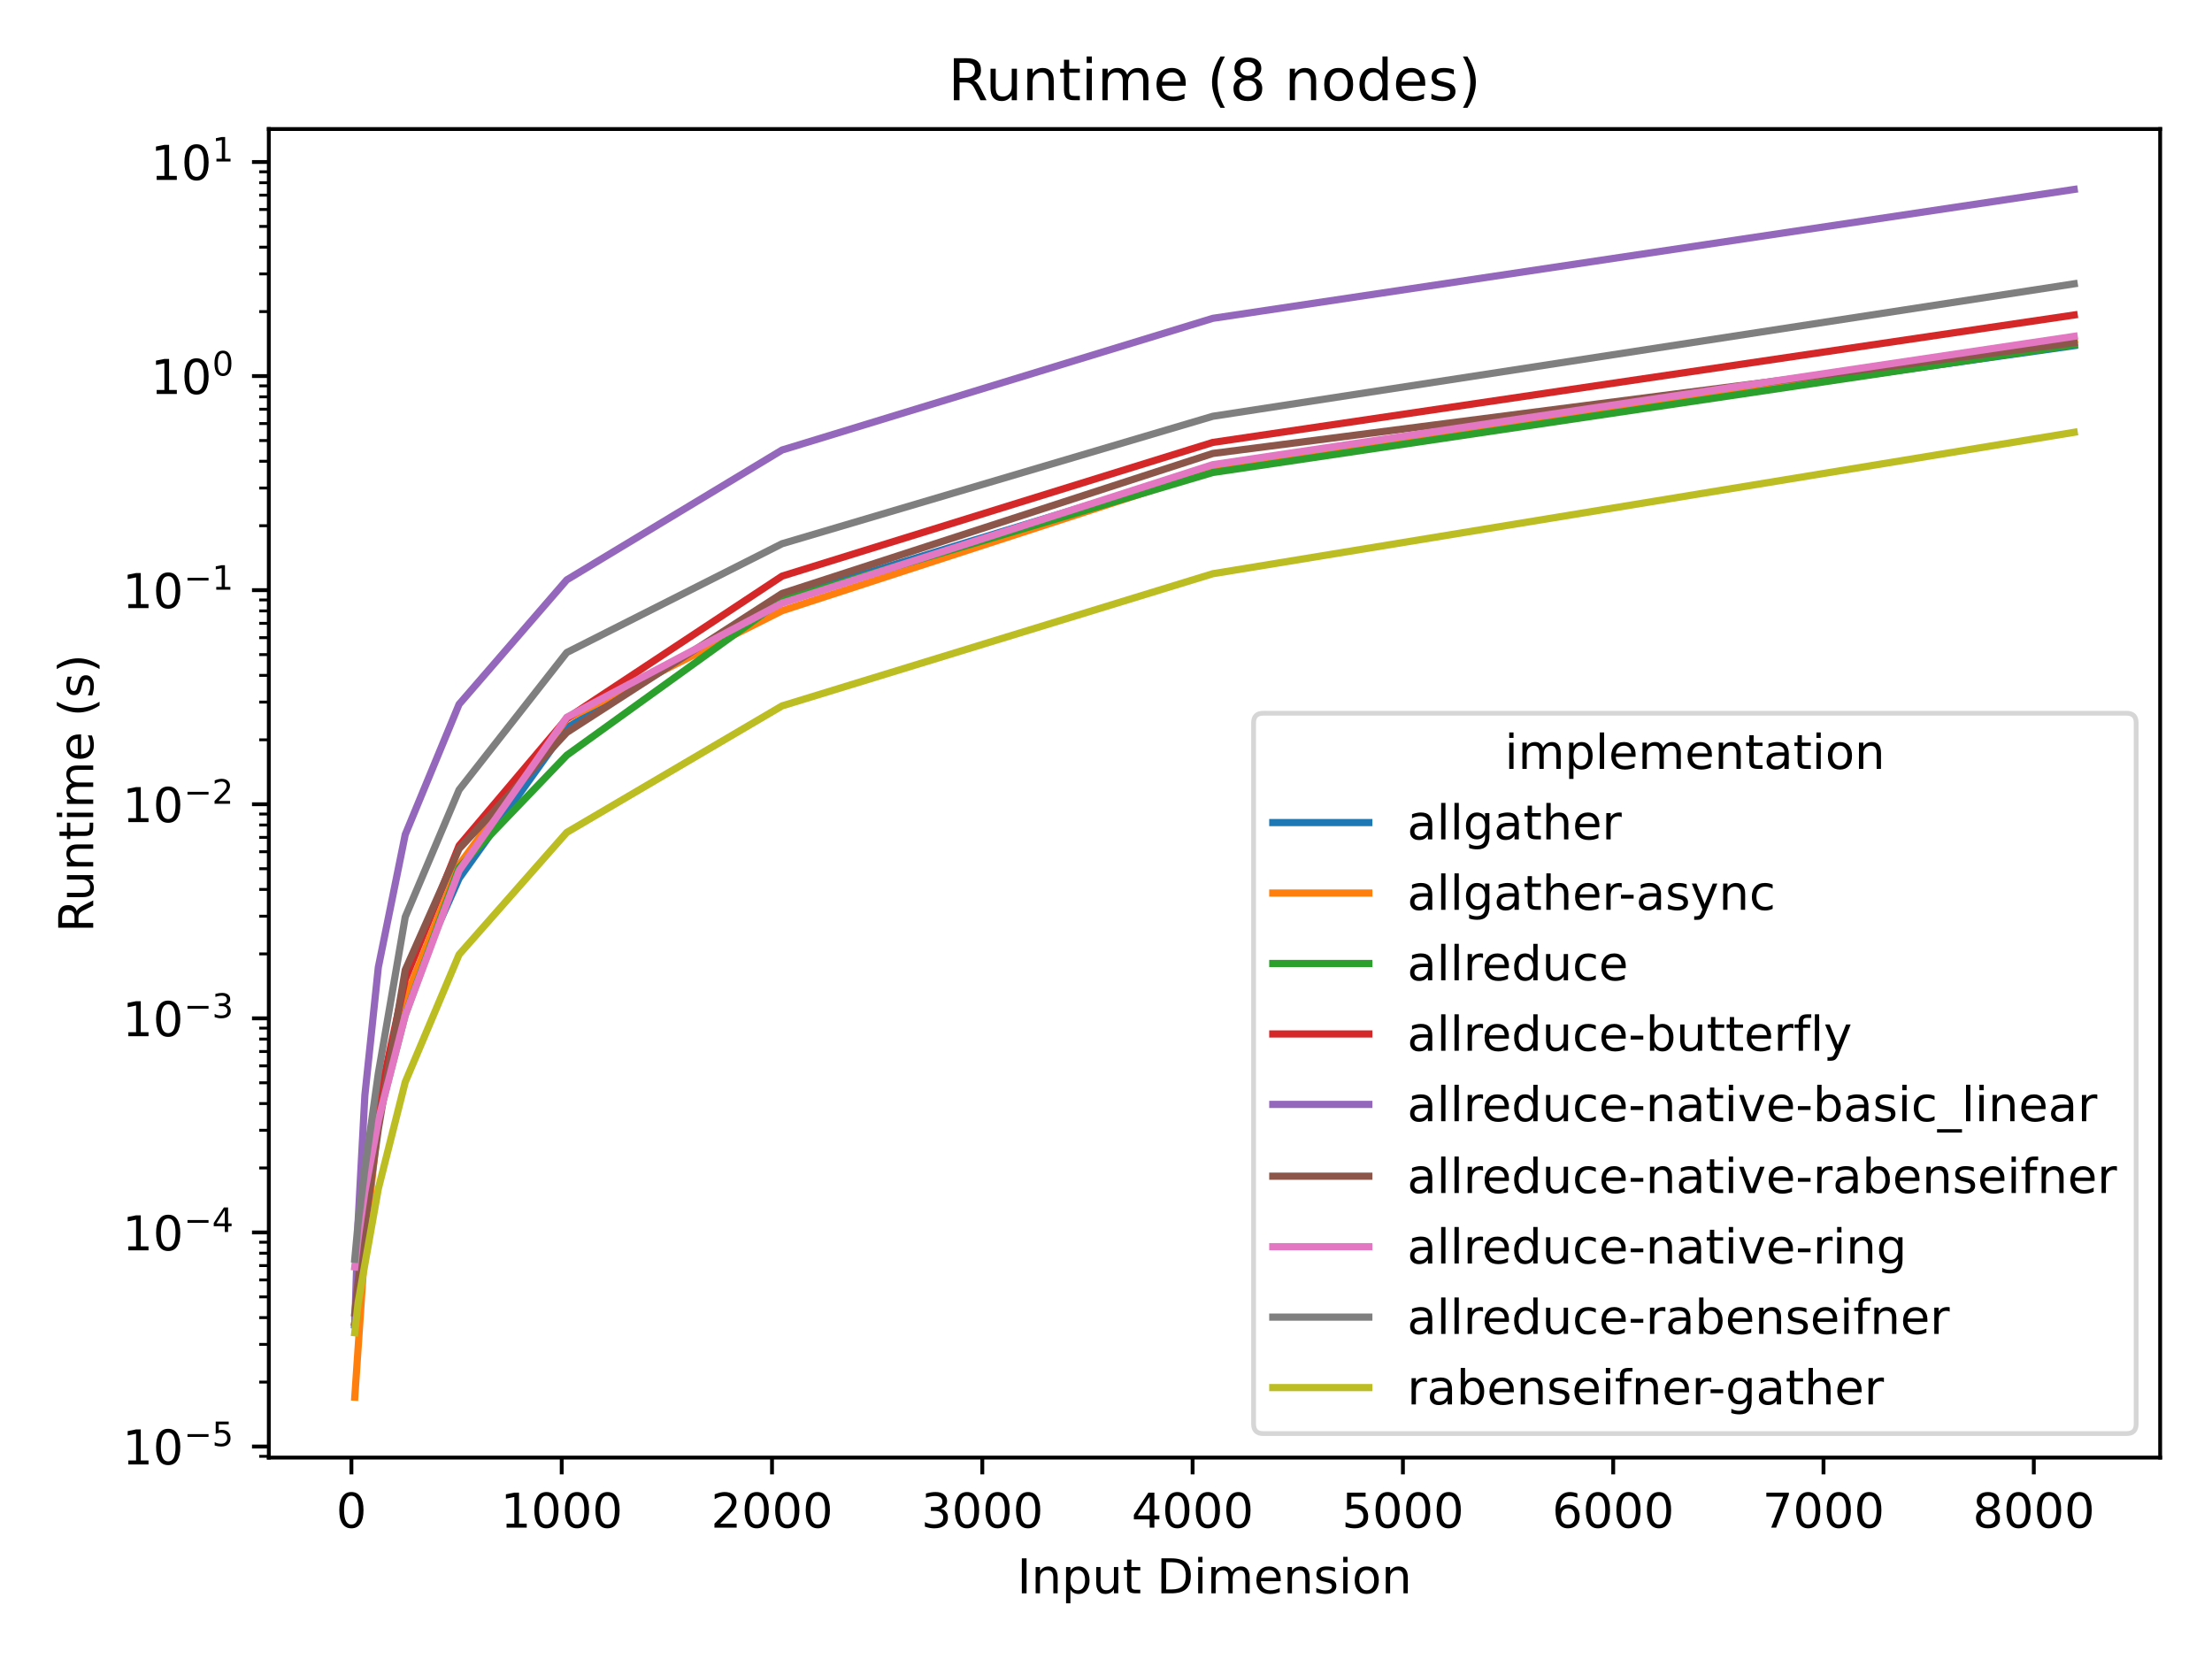 <?xml version="1.0" encoding="utf-8" standalone="no"?>
<!DOCTYPE svg PUBLIC "-//W3C//DTD SVG 1.1//EN"
  "http://www.w3.org/Graphics/SVG/1.1/DTD/svg11.dtd">
<!-- Created with matplotlib (https://matplotlib.org/) -->
<svg height="345.6pt" version="1.1" viewBox="0 0 460.8 345.6" width="460.8pt" xmlns="http://www.w3.org/2000/svg" xmlns:xlink="http://www.w3.org/1999/xlink">
 <defs>
  <style type="text/css">*{stroke-linecap:butt;stroke-linejoin:round;}</style>
 </defs>
 <g id="figure_1">
  <g id="patch_1">
   <path d="M 0 345.6 
L 460.8 345.6 
L 460.8 0 
L 0 0 
z
" style="fill:#ffffff;"/>
  </g>
  <g id="axes_1">
   <g id="patch_2">
    <path d="M 55.997 303.64 
L 450 303.64 
L 450 26.88 
L 55.997 26.88 
z
" style="fill:#ffffff;"/>
   </g>
   <g id="matplotlib.axis_1">
    <g id="xtick_1">
     <g id="line2d_1">
      <defs>
       <path d="M 0 0 
L 0 3.5 
" id="m5896159d32" style="stroke:#000000;stroke-width:0.8;"/>
      </defs>
      <g>
       <use style="stroke:#000000;stroke-width:0.8;" x="73.205" xlink:href="#m5896159d32" y="303.64"/>
      </g>
     </g>
     <g id="text_1">
      <!-- 0 -->
      <g transform="translate(70.024 318.238)scale(0.1 -0.1)">
       <defs>
        <path d="M 31.781 66.406 
Q 24.172 66.406 20.328 58.906 
Q 16.5 51.422 16.5 36.375 
Q 16.5 21.391 20.328 13.891 
Q 24.172 6.391 31.781 6.391 
Q 39.453 6.391 43.281 13.891 
Q 47.125 21.391 47.125 36.375 
Q 47.125 51.422 43.281 58.906 
Q 39.453 66.406 31.781 66.406 
z
M 31.781 74.219 
Q 44.047 74.219 50.516 64.516 
Q 56.984 54.828 56.984 36.375 
Q 56.984 17.969 50.516 8.266 
Q 44.047 -1.422 31.781 -1.422 
Q 19.531 -1.422 13.062 8.266 
Q 6.594 17.969 6.594 36.375 
Q 6.594 54.828 13.062 64.516 
Q 19.531 74.219 31.781 74.219 
z
" id="DejaVuSans-48"/>
       </defs>
       <use xlink:href="#DejaVuSans-48"/>
      </g>
     </g>
    </g>
    <g id="xtick_2">
     <g id="line2d_2">
      <g>
       <use style="stroke:#000000;stroke-width:0.8;" x="117.015" xlink:href="#m5896159d32" y="303.64"/>
      </g>
     </g>
     <g id="text_2">
      <!-- 1000 -->
      <g transform="translate(104.29 318.238)scale(0.1 -0.1)">
       <defs>
        <path d="M 12.406 8.297 
L 28.516 8.297 
L 28.516 63.922 
L 10.984 60.406 
L 10.984 69.391 
L 28.422 72.906 
L 38.281 72.906 
L 38.281 8.297 
L 54.391 8.297 
L 54.391 0 
L 12.406 0 
z
" id="DejaVuSans-49"/>
       </defs>
       <use xlink:href="#DejaVuSans-49"/>
       <use x="63.623" xlink:href="#DejaVuSans-48"/>
       <use x="127.246" xlink:href="#DejaVuSans-48"/>
       <use x="190.869" xlink:href="#DejaVuSans-48"/>
      </g>
     </g>
    </g>
    <g id="xtick_3">
     <g id="line2d_3">
      <g>
       <use style="stroke:#000000;stroke-width:0.8;" x="160.824" xlink:href="#m5896159d32" y="303.64"/>
      </g>
     </g>
     <g id="text_3">
      <!-- 2000 -->
      <g transform="translate(148.099 318.238)scale(0.1 -0.1)">
       <defs>
        <path d="M 19.188 8.297 
L 53.609 8.297 
L 53.609 0 
L 7.328 0 
L 7.328 8.297 
Q 12.938 14.109 22.625 23.891 
Q 32.328 33.688 34.812 36.531 
Q 39.547 41.844 41.422 45.531 
Q 43.312 49.219 43.312 52.781 
Q 43.312 58.594 39.234 62.25 
Q 35.156 65.922 28.609 65.922 
Q 23.969 65.922 18.812 64.312 
Q 13.672 62.703 7.812 59.422 
L 7.812 69.391 
Q 13.766 71.781 18.938 73 
Q 24.125 74.219 28.422 74.219 
Q 39.75 74.219 46.484 68.547 
Q 53.219 62.891 53.219 53.422 
Q 53.219 48.922 51.531 44.891 
Q 49.859 40.875 45.406 35.406 
Q 44.188 33.984 37.641 27.219 
Q 31.109 20.453 19.188 8.297 
z
" id="DejaVuSans-50"/>
       </defs>
       <use xlink:href="#DejaVuSans-50"/>
       <use x="63.623" xlink:href="#DejaVuSans-48"/>
       <use x="127.246" xlink:href="#DejaVuSans-48"/>
       <use x="190.869" xlink:href="#DejaVuSans-48"/>
      </g>
     </g>
    </g>
    <g id="xtick_4">
     <g id="line2d_4">
      <g>
       <use style="stroke:#000000;stroke-width:0.8;" x="204.633" xlink:href="#m5896159d32" y="303.64"/>
      </g>
     </g>
     <g id="text_4">
      <!-- 3000 -->
      <g transform="translate(191.908 318.238)scale(0.1 -0.1)">
       <defs>
        <path d="M 40.578 39.312 
Q 47.656 37.797 51.625 33 
Q 55.609 28.219 55.609 21.188 
Q 55.609 10.406 48.188 4.484 
Q 40.766 -1.422 27.094 -1.422 
Q 22.516 -1.422 17.656 -0.516 
Q 12.797 0.391 7.625 2.203 
L 7.625 11.719 
Q 11.719 9.328 16.594 8.109 
Q 21.484 6.891 26.812 6.891 
Q 36.078 6.891 40.938 10.547 
Q 45.797 14.203 45.797 21.188 
Q 45.797 27.641 41.281 31.266 
Q 36.766 34.906 28.719 34.906 
L 20.219 34.906 
L 20.219 43.016 
L 29.109 43.016 
Q 36.375 43.016 40.234 45.922 
Q 44.094 48.828 44.094 54.297 
Q 44.094 59.906 40.109 62.906 
Q 36.141 65.922 28.719 65.922 
Q 24.656 65.922 20.016 65.031 
Q 15.375 64.156 9.812 62.312 
L 9.812 71.094 
Q 15.438 72.656 20.344 73.438 
Q 25.25 74.219 29.594 74.219 
Q 40.828 74.219 47.359 69.109 
Q 53.906 64.016 53.906 55.328 
Q 53.906 49.266 50.438 45.094 
Q 46.969 40.922 40.578 39.312 
z
" id="DejaVuSans-51"/>
       </defs>
       <use xlink:href="#DejaVuSans-51"/>
       <use x="63.623" xlink:href="#DejaVuSans-48"/>
       <use x="127.246" xlink:href="#DejaVuSans-48"/>
       <use x="190.869" xlink:href="#DejaVuSans-48"/>
      </g>
     </g>
    </g>
    <g id="xtick_5">
     <g id="line2d_5">
      <g>
       <use style="stroke:#000000;stroke-width:0.8;" x="248.442" xlink:href="#m5896159d32" y="303.64"/>
      </g>
     </g>
     <g id="text_5">
      <!-- 4000 -->
      <g transform="translate(235.717 318.238)scale(0.1 -0.1)">
       <defs>
        <path d="M 37.797 64.312 
L 12.891 25.391 
L 37.797 25.391 
z
M 35.203 72.906 
L 47.609 72.906 
L 47.609 25.391 
L 58.016 25.391 
L 58.016 17.188 
L 47.609 17.188 
L 47.609 0 
L 37.797 0 
L 37.797 17.188 
L 4.891 17.188 
L 4.891 26.703 
z
" id="DejaVuSans-52"/>
       </defs>
       <use xlink:href="#DejaVuSans-52"/>
       <use x="63.623" xlink:href="#DejaVuSans-48"/>
       <use x="127.246" xlink:href="#DejaVuSans-48"/>
       <use x="190.869" xlink:href="#DejaVuSans-48"/>
      </g>
     </g>
    </g>
    <g id="xtick_6">
     <g id="line2d_6">
      <g>
       <use style="stroke:#000000;stroke-width:0.8;" x="292.252" xlink:href="#m5896159d32" y="303.64"/>
      </g>
     </g>
     <g id="text_6">
      <!-- 5000 -->
      <g transform="translate(279.527 318.238)scale(0.1 -0.1)">
       <defs>
        <path d="M 10.797 72.906 
L 49.516 72.906 
L 49.516 64.594 
L 19.828 64.594 
L 19.828 46.734 
Q 21.969 47.469 24.109 47.828 
Q 26.266 48.188 28.422 48.188 
Q 40.625 48.188 47.75 41.5 
Q 54.891 34.812 54.891 23.391 
Q 54.891 11.625 47.562 5.094 
Q 40.234 -1.422 26.906 -1.422 
Q 22.312 -1.422 17.547 -0.641 
Q 12.797 0.141 7.719 1.703 
L 7.719 11.625 
Q 12.109 9.234 16.797 8.062 
Q 21.484 6.891 26.703 6.891 
Q 35.156 6.891 40.078 11.328 
Q 45.016 15.766 45.016 23.391 
Q 45.016 31 40.078 35.438 
Q 35.156 39.891 26.703 39.891 
Q 22.75 39.891 18.812 39.016 
Q 14.891 38.141 10.797 36.281 
z
" id="DejaVuSans-53"/>
       </defs>
       <use xlink:href="#DejaVuSans-53"/>
       <use x="63.623" xlink:href="#DejaVuSans-48"/>
       <use x="127.246" xlink:href="#DejaVuSans-48"/>
       <use x="190.869" xlink:href="#DejaVuSans-48"/>
      </g>
     </g>
    </g>
    <g id="xtick_7">
     <g id="line2d_7">
      <g>
       <use style="stroke:#000000;stroke-width:0.8;" x="336.061" xlink:href="#m5896159d32" y="303.64"/>
      </g>
     </g>
     <g id="text_7">
      <!-- 6000 -->
      <g transform="translate(323.336 318.238)scale(0.1 -0.1)">
       <defs>
        <path d="M 33.016 40.375 
Q 26.375 40.375 22.484 35.828 
Q 18.609 31.297 18.609 23.391 
Q 18.609 15.531 22.484 10.953 
Q 26.375 6.391 33.016 6.391 
Q 39.656 6.391 43.531 10.953 
Q 47.406 15.531 47.406 23.391 
Q 47.406 31.297 43.531 35.828 
Q 39.656 40.375 33.016 40.375 
z
M 52.594 71.297 
L 52.594 62.312 
Q 48.875 64.062 45.094 64.984 
Q 41.312 65.922 37.594 65.922 
Q 27.828 65.922 22.672 59.328 
Q 17.531 52.734 16.797 39.406 
Q 19.672 43.656 24.016 45.922 
Q 28.375 48.188 33.594 48.188 
Q 44.578 48.188 50.953 41.516 
Q 57.328 34.859 57.328 23.391 
Q 57.328 12.156 50.688 5.359 
Q 44.047 -1.422 33.016 -1.422 
Q 20.359 -1.422 13.672 8.266 
Q 6.984 17.969 6.984 36.375 
Q 6.984 53.656 15.188 63.938 
Q 23.391 74.219 37.203 74.219 
Q 40.922 74.219 44.703 73.484 
Q 48.484 72.75 52.594 71.297 
z
" id="DejaVuSans-54"/>
       </defs>
       <use xlink:href="#DejaVuSans-54"/>
       <use x="63.623" xlink:href="#DejaVuSans-48"/>
       <use x="127.246" xlink:href="#DejaVuSans-48"/>
       <use x="190.869" xlink:href="#DejaVuSans-48"/>
      </g>
     </g>
    </g>
    <g id="xtick_8">
     <g id="line2d_8">
      <g>
       <use style="stroke:#000000;stroke-width:0.8;" x="379.87" xlink:href="#m5896159d32" y="303.64"/>
      </g>
     </g>
     <g id="text_8">
      <!-- 7000 -->
      <g transform="translate(367.145 318.238)scale(0.1 -0.1)">
       <defs>
        <path d="M 8.203 72.906 
L 55.078 72.906 
L 55.078 68.703 
L 28.609 0 
L 18.312 0 
L 43.219 64.594 
L 8.203 64.594 
z
" id="DejaVuSans-55"/>
       </defs>
       <use xlink:href="#DejaVuSans-55"/>
       <use x="63.623" xlink:href="#DejaVuSans-48"/>
       <use x="127.246" xlink:href="#DejaVuSans-48"/>
       <use x="190.869" xlink:href="#DejaVuSans-48"/>
      </g>
     </g>
    </g>
    <g id="xtick_9">
     <g id="line2d_9">
      <g>
       <use style="stroke:#000000;stroke-width:0.8;" x="423.679" xlink:href="#m5896159d32" y="303.64"/>
      </g>
     </g>
     <g id="text_9">
      <!-- 8000 -->
      <g transform="translate(410.954 318.238)scale(0.1 -0.1)">
       <defs>
        <path d="M 31.781 34.625 
Q 24.75 34.625 20.719 30.859 
Q 16.703 27.094 16.703 20.516 
Q 16.703 13.922 20.719 10.156 
Q 24.75 6.391 31.781 6.391 
Q 38.812 6.391 42.859 10.172 
Q 46.922 13.969 46.922 20.516 
Q 46.922 27.094 42.891 30.859 
Q 38.875 34.625 31.781 34.625 
z
M 21.922 38.812 
Q 15.578 40.375 12.031 44.719 
Q 8.5 49.078 8.5 55.328 
Q 8.5 64.062 14.719 69.141 
Q 20.953 74.219 31.781 74.219 
Q 42.672 74.219 48.875 69.141 
Q 55.078 64.062 55.078 55.328 
Q 55.078 49.078 51.531 44.719 
Q 48 40.375 41.703 38.812 
Q 48.828 37.156 52.797 32.312 
Q 56.781 27.484 56.781 20.516 
Q 56.781 9.906 50.312 4.234 
Q 43.844 -1.422 31.781 -1.422 
Q 19.734 -1.422 13.25 4.234 
Q 6.781 9.906 6.781 20.516 
Q 6.781 27.484 10.781 32.312 
Q 14.797 37.156 21.922 38.812 
z
M 18.312 54.391 
Q 18.312 48.734 21.844 45.562 
Q 25.391 42.391 31.781 42.391 
Q 38.141 42.391 41.719 45.562 
Q 45.312 48.734 45.312 54.391 
Q 45.312 60.062 41.719 63.234 
Q 38.141 66.406 31.781 66.406 
Q 25.391 66.406 21.844 63.234 
Q 18.312 60.062 18.312 54.391 
z
" id="DejaVuSans-56"/>
       </defs>
       <use xlink:href="#DejaVuSans-56"/>
       <use x="63.623" xlink:href="#DejaVuSans-48"/>
       <use x="127.246" xlink:href="#DejaVuSans-48"/>
       <use x="190.869" xlink:href="#DejaVuSans-48"/>
      </g>
     </g>
    </g>
    <g id="text_10">
     <!-- Input Dimension -->
     <g transform="translate(211.886 331.917)scale(0.1 -0.1)">
      <defs>
       <path d="M 9.812 72.906 
L 19.672 72.906 
L 19.672 0 
L 9.812 0 
z
" id="DejaVuSans-73"/>
       <path d="M 54.891 33.016 
L 54.891 0 
L 45.906 0 
L 45.906 32.719 
Q 45.906 40.484 42.875 44.328 
Q 39.844 48.188 33.797 48.188 
Q 26.516 48.188 22.312 43.547 
Q 18.109 38.922 18.109 30.906 
L 18.109 0 
L 9.078 0 
L 9.078 54.688 
L 18.109 54.688 
L 18.109 46.188 
Q 21.344 51.125 25.703 53.562 
Q 30.078 56 35.797 56 
Q 45.219 56 50.047 50.172 
Q 54.891 44.344 54.891 33.016 
z
" id="DejaVuSans-110"/>
       <path d="M 18.109 8.203 
L 18.109 -20.797 
L 9.078 -20.797 
L 9.078 54.688 
L 18.109 54.688 
L 18.109 46.391 
Q 20.953 51.266 25.266 53.625 
Q 29.594 56 35.594 56 
Q 45.562 56 51.781 48.094 
Q 58.016 40.188 58.016 27.297 
Q 58.016 14.406 51.781 6.484 
Q 45.562 -1.422 35.594 -1.422 
Q 29.594 -1.422 25.266 0.953 
Q 20.953 3.328 18.109 8.203 
z
M 48.688 27.297 
Q 48.688 37.203 44.609 42.844 
Q 40.531 48.484 33.406 48.484 
Q 26.266 48.484 22.188 42.844 
Q 18.109 37.203 18.109 27.297 
Q 18.109 17.391 22.188 11.75 
Q 26.266 6.109 33.406 6.109 
Q 40.531 6.109 44.609 11.75 
Q 48.688 17.391 48.688 27.297 
z
" id="DejaVuSans-112"/>
       <path d="M 8.5 21.578 
L 8.5 54.688 
L 17.484 54.688 
L 17.484 21.922 
Q 17.484 14.156 20.5 10.266 
Q 23.531 6.391 29.594 6.391 
Q 36.859 6.391 41.078 11.031 
Q 45.312 15.672 45.312 23.688 
L 45.312 54.688 
L 54.297 54.688 
L 54.297 0 
L 45.312 0 
L 45.312 8.406 
Q 42.047 3.422 37.719 1 
Q 33.406 -1.422 27.688 -1.422 
Q 18.266 -1.422 13.375 4.438 
Q 8.5 10.297 8.5 21.578 
z
M 31.109 56 
z
" id="DejaVuSans-117"/>
       <path d="M 18.312 70.219 
L 18.312 54.688 
L 36.812 54.688 
L 36.812 47.703 
L 18.312 47.703 
L 18.312 18.016 
Q 18.312 11.328 20.141 9.422 
Q 21.969 7.516 27.594 7.516 
L 36.812 7.516 
L 36.812 0 
L 27.594 0 
Q 17.188 0 13.234 3.875 
Q 9.281 7.766 9.281 18.016 
L 9.281 47.703 
L 2.688 47.703 
L 2.688 54.688 
L 9.281 54.688 
L 9.281 70.219 
z
" id="DejaVuSans-116"/>
       <path id="DejaVuSans-32"/>
       <path d="M 19.672 64.797 
L 19.672 8.109 
L 31.594 8.109 
Q 46.688 8.109 53.688 14.938 
Q 60.688 21.781 60.688 36.531 
Q 60.688 51.172 53.688 57.984 
Q 46.688 64.797 31.594 64.797 
z
M 9.812 72.906 
L 30.078 72.906 
Q 51.266 72.906 61.172 64.094 
Q 71.094 55.281 71.094 36.531 
Q 71.094 17.672 61.125 8.828 
Q 51.172 0 30.078 0 
L 9.812 0 
z
" id="DejaVuSans-68"/>
       <path d="M 9.422 54.688 
L 18.406 54.688 
L 18.406 0 
L 9.422 0 
z
M 9.422 75.984 
L 18.406 75.984 
L 18.406 64.594 
L 9.422 64.594 
z
" id="DejaVuSans-105"/>
       <path d="M 52 44.188 
Q 55.375 50.25 60.062 53.125 
Q 64.75 56 71.094 56 
Q 79.641 56 84.281 50.016 
Q 88.922 44.047 88.922 33.016 
L 88.922 0 
L 79.891 0 
L 79.891 32.719 
Q 79.891 40.578 77.094 44.375 
Q 74.312 48.188 68.609 48.188 
Q 61.625 48.188 57.562 43.547 
Q 53.516 38.922 53.516 30.906 
L 53.516 0 
L 44.484 0 
L 44.484 32.719 
Q 44.484 40.625 41.703 44.406 
Q 38.922 48.188 33.109 48.188 
Q 26.219 48.188 22.156 43.531 
Q 18.109 38.875 18.109 30.906 
L 18.109 0 
L 9.078 0 
L 9.078 54.688 
L 18.109 54.688 
L 18.109 46.188 
Q 21.188 51.219 25.484 53.609 
Q 29.781 56 35.688 56 
Q 41.656 56 45.828 52.969 
Q 50 49.953 52 44.188 
z
" id="DejaVuSans-109"/>
       <path d="M 56.203 29.594 
L 56.203 25.203 
L 14.891 25.203 
Q 15.484 15.922 20.484 11.062 
Q 25.484 6.203 34.422 6.203 
Q 39.594 6.203 44.453 7.469 
Q 49.312 8.734 54.109 11.281 
L 54.109 2.781 
Q 49.266 0.734 44.188 -0.344 
Q 39.109 -1.422 33.891 -1.422 
Q 20.797 -1.422 13.156 6.188 
Q 5.516 13.812 5.516 26.812 
Q 5.516 40.234 12.766 48.109 
Q 20.016 56 32.328 56 
Q 43.359 56 49.781 48.891 
Q 56.203 41.797 56.203 29.594 
z
M 47.219 32.234 
Q 47.125 39.594 43.094 43.984 
Q 39.062 48.391 32.422 48.391 
Q 24.906 48.391 20.391 44.141 
Q 15.875 39.891 15.188 32.172 
z
" id="DejaVuSans-101"/>
       <path d="M 44.281 53.078 
L 44.281 44.578 
Q 40.484 46.531 36.375 47.5 
Q 32.281 48.484 27.875 48.484 
Q 21.188 48.484 17.844 46.438 
Q 14.5 44.391 14.5 40.281 
Q 14.5 37.156 16.891 35.375 
Q 19.281 33.594 26.516 31.984 
L 29.594 31.297 
Q 39.156 29.25 43.188 25.516 
Q 47.219 21.781 47.219 15.094 
Q 47.219 7.469 41.188 3.016 
Q 35.156 -1.422 24.609 -1.422 
Q 20.219 -1.422 15.453 -0.562 
Q 10.688 0.297 5.422 2 
L 5.422 11.281 
Q 10.406 8.688 15.234 7.391 
Q 20.062 6.109 24.812 6.109 
Q 31.156 6.109 34.562 8.281 
Q 37.984 10.453 37.984 14.406 
Q 37.984 18.062 35.516 20.016 
Q 33.062 21.969 24.703 23.781 
L 21.578 24.516 
Q 13.234 26.266 9.516 29.906 
Q 5.812 33.547 5.812 39.891 
Q 5.812 47.609 11.281 51.797 
Q 16.75 56 26.812 56 
Q 31.781 56 36.172 55.266 
Q 40.578 54.547 44.281 53.078 
z
" id="DejaVuSans-115"/>
       <path d="M 30.609 48.391 
Q 23.391 48.391 19.188 42.75 
Q 14.984 37.109 14.984 27.297 
Q 14.984 17.484 19.156 11.844 
Q 23.344 6.203 30.609 6.203 
Q 37.797 6.203 41.984 11.859 
Q 46.188 17.531 46.188 27.297 
Q 46.188 37.016 41.984 42.703 
Q 37.797 48.391 30.609 48.391 
z
M 30.609 56 
Q 42.328 56 49.016 48.375 
Q 55.719 40.766 55.719 27.297 
Q 55.719 13.875 49.016 6.219 
Q 42.328 -1.422 30.609 -1.422 
Q 18.844 -1.422 12.172 6.219 
Q 5.516 13.875 5.516 27.297 
Q 5.516 40.766 12.172 48.375 
Q 18.844 56 30.609 56 
z
" id="DejaVuSans-111"/>
      </defs>
      <use xlink:href="#DejaVuSans-73"/>
      <use x="29.492" xlink:href="#DejaVuSans-110"/>
      <use x="92.871" xlink:href="#DejaVuSans-112"/>
      <use x="156.348" xlink:href="#DejaVuSans-117"/>
      <use x="219.727" xlink:href="#DejaVuSans-116"/>
      <use x="258.936" xlink:href="#DejaVuSans-32"/>
      <use x="290.723" xlink:href="#DejaVuSans-68"/>
      <use x="367.725" xlink:href="#DejaVuSans-105"/>
      <use x="395.508" xlink:href="#DejaVuSans-109"/>
      <use x="492.92" xlink:href="#DejaVuSans-101"/>
      <use x="554.443" xlink:href="#DejaVuSans-110"/>
      <use x="617.822" xlink:href="#DejaVuSans-115"/>
      <use x="669.922" xlink:href="#DejaVuSans-105"/>
      <use x="697.705" xlink:href="#DejaVuSans-111"/>
      <use x="758.887" xlink:href="#DejaVuSans-110"/>
     </g>
    </g>
   </g>
   <g id="matplotlib.axis_2">
    <g id="ytick_1">
     <g id="line2d_10">
      <defs>
       <path d="M 0 0 
L -3.5 0 
" id="meebbc5bc6f" style="stroke:#000000;stroke-width:0.8;"/>
      </defs>
      <g>
       <use style="stroke:#000000;stroke-width:0.8;" x="55.997" xlink:href="#meebbc5bc6f" y="301.338"/>
      </g>
     </g>
     <g id="text_11">
      <!-- $\mathdefault{10^{-5}}$ -->
      <g transform="translate(25.497 305.137)scale(0.1 -0.1)">
       <defs>
        <path d="M 10.594 35.5 
L 73.188 35.5 
L 73.188 27.203 
L 10.594 27.203 
z
" id="DejaVuSans-8722"/>
       </defs>
       <use transform="translate(0 0.684)" xlink:href="#DejaVuSans-49"/>
       <use transform="translate(63.623 0.684)" xlink:href="#DejaVuSans-48"/>
       <use transform="translate(128.203 38.966)scale(0.7)" xlink:href="#DejaVuSans-8722"/>
       <use transform="translate(186.855 38.966)scale(0.7)" xlink:href="#DejaVuSans-53"/>
      </g>
     </g>
    </g>
    <g id="ytick_2">
     <g id="line2d_11">
      <g>
       <use style="stroke:#000000;stroke-width:0.8;" x="55.997" xlink:href="#meebbc5bc6f" y="256.739"/>
      </g>
     </g>
     <g id="text_12">
      <!-- $\mathdefault{10^{-4}}$ -->
      <g transform="translate(25.497 260.538)scale(0.1 -0.1)">
       <use transform="translate(0 0.684)" xlink:href="#DejaVuSans-49"/>
       <use transform="translate(63.623 0.684)" xlink:href="#DejaVuSans-48"/>
       <use transform="translate(128.203 38.966)scale(0.7)" xlink:href="#DejaVuSans-8722"/>
       <use transform="translate(186.855 38.966)scale(0.7)" xlink:href="#DejaVuSans-52"/>
      </g>
     </g>
    </g>
    <g id="ytick_3">
     <g id="line2d_12">
      <g>
       <use style="stroke:#000000;stroke-width:0.8;" x="55.997" xlink:href="#meebbc5bc6f" y="212.14"/>
      </g>
     </g>
     <g id="text_13">
      <!-- $\mathdefault{10^{-3}}$ -->
      <g transform="translate(25.497 215.939)scale(0.1 -0.1)">
       <use transform="translate(0 0.766)" xlink:href="#DejaVuSans-49"/>
       <use transform="translate(63.623 0.766)" xlink:href="#DejaVuSans-48"/>
       <use transform="translate(128.203 39.047)scale(0.7)" xlink:href="#DejaVuSans-8722"/>
       <use transform="translate(186.855 39.047)scale(0.7)" xlink:href="#DejaVuSans-51"/>
      </g>
     </g>
    </g>
    <g id="ytick_4">
     <g id="line2d_13">
      <g>
       <use style="stroke:#000000;stroke-width:0.8;" x="55.997" xlink:href="#meebbc5bc6f" y="167.541"/>
      </g>
     </g>
     <g id="text_14">
      <!-- $\mathdefault{10^{-2}}$ -->
      <g transform="translate(25.497 171.34)scale(0.1 -0.1)">
       <use transform="translate(0 0.766)" xlink:href="#DejaVuSans-49"/>
       <use transform="translate(63.623 0.766)" xlink:href="#DejaVuSans-48"/>
       <use transform="translate(128.203 39.047)scale(0.7)" xlink:href="#DejaVuSans-8722"/>
       <use transform="translate(186.855 39.047)scale(0.7)" xlink:href="#DejaVuSans-50"/>
      </g>
     </g>
    </g>
    <g id="ytick_5">
     <g id="line2d_14">
      <g>
       <use style="stroke:#000000;stroke-width:0.8;" x="55.997" xlink:href="#meebbc5bc6f" y="122.942"/>
      </g>
     </g>
     <g id="text_15">
      <!-- $\mathdefault{10^{-1}}$ -->
      <g transform="translate(25.497 126.741)scale(0.1 -0.1)">
       <use transform="translate(0 0.684)" xlink:href="#DejaVuSans-49"/>
       <use transform="translate(63.623 0.684)" xlink:href="#DejaVuSans-48"/>
       <use transform="translate(128.203 38.966)scale(0.7)" xlink:href="#DejaVuSans-8722"/>
       <use transform="translate(186.855 38.966)scale(0.7)" xlink:href="#DejaVuSans-49"/>
      </g>
     </g>
    </g>
    <g id="ytick_6">
     <g id="line2d_15">
      <g>
       <use style="stroke:#000000;stroke-width:0.8;" x="55.997" xlink:href="#meebbc5bc6f" y="78.343"/>
      </g>
     </g>
     <g id="text_16">
      <!-- $\mathdefault{10^{0}}$ -->
      <g transform="translate(31.397 82.142)scale(0.1 -0.1)">
       <use transform="translate(0 0.766)" xlink:href="#DejaVuSans-49"/>
       <use transform="translate(63.623 0.766)" xlink:href="#DejaVuSans-48"/>
       <use transform="translate(128.203 39.047)scale(0.7)" xlink:href="#DejaVuSans-48"/>
      </g>
     </g>
    </g>
    <g id="ytick_7">
     <g id="line2d_16">
      <g>
       <use style="stroke:#000000;stroke-width:0.8;" x="55.997" xlink:href="#meebbc5bc6f" y="33.744"/>
      </g>
     </g>
     <g id="text_17">
      <!-- $\mathdefault{10^{1}}$ -->
      <g transform="translate(31.397 37.543)scale(0.1 -0.1)">
       <use transform="translate(0 0.684)" xlink:href="#DejaVuSans-49"/>
       <use transform="translate(63.623 0.684)" xlink:href="#DejaVuSans-48"/>
       <use transform="translate(128.203 38.966)scale(0.7)" xlink:href="#DejaVuSans-49"/>
      </g>
     </g>
    </g>
    <g id="ytick_8">
     <g id="line2d_17">
      <defs>
       <path d="M 0 0 
L -2 0 
" id="m6f9c1cf84c" style="stroke:#000000;stroke-width:0.6;"/>
      </defs>
      <g>
       <use style="stroke:#000000;stroke-width:0.6;" x="55.997" xlink:href="#m6f9c1cf84c" y="303.379"/>
      </g>
     </g>
    </g>
    <g id="ytick_9">
     <g id="line2d_18">
      <g>
       <use style="stroke:#000000;stroke-width:0.6;" x="55.997" xlink:href="#m6f9c1cf84c" y="287.912"/>
      </g>
     </g>
    </g>
    <g id="ytick_10">
     <g id="line2d_19">
      <g>
       <use style="stroke:#000000;stroke-width:0.6;" x="55.997" xlink:href="#m6f9c1cf84c" y="280.059"/>
      </g>
     </g>
    </g>
    <g id="ytick_11">
     <g id="line2d_20">
      <g>
       <use style="stroke:#000000;stroke-width:0.6;" x="55.997" xlink:href="#m6f9c1cf84c" y="274.487"/>
      </g>
     </g>
    </g>
    <g id="ytick_12">
     <g id="line2d_21">
      <g>
       <use style="stroke:#000000;stroke-width:0.6;" x="55.997" xlink:href="#m6f9c1cf84c" y="270.164"/>
      </g>
     </g>
    </g>
    <g id="ytick_13">
     <g id="line2d_22">
      <g>
       <use style="stroke:#000000;stroke-width:0.6;" x="55.997" xlink:href="#m6f9c1cf84c" y="266.633"/>
      </g>
     </g>
    </g>
    <g id="ytick_14">
     <g id="line2d_23">
      <g>
       <use style="stroke:#000000;stroke-width:0.6;" x="55.997" xlink:href="#m6f9c1cf84c" y="263.647"/>
      </g>
     </g>
    </g>
    <g id="ytick_15">
     <g id="line2d_24">
      <g>
       <use style="stroke:#000000;stroke-width:0.6;" x="55.997" xlink:href="#m6f9c1cf84c" y="261.061"/>
      </g>
     </g>
    </g>
    <g id="ytick_16">
     <g id="line2d_25">
      <g>
       <use style="stroke:#000000;stroke-width:0.6;" x="55.997" xlink:href="#m6f9c1cf84c" y="258.78"/>
      </g>
     </g>
    </g>
    <g id="ytick_17">
     <g id="line2d_26">
      <g>
       <use style="stroke:#000000;stroke-width:0.6;" x="55.997" xlink:href="#m6f9c1cf84c" y="243.313"/>
      </g>
     </g>
    </g>
    <g id="ytick_18">
     <g id="line2d_27">
      <g>
       <use style="stroke:#000000;stroke-width:0.6;" x="55.997" xlink:href="#m6f9c1cf84c" y="235.46"/>
      </g>
     </g>
    </g>
    <g id="ytick_19">
     <g id="line2d_28">
      <g>
       <use style="stroke:#000000;stroke-width:0.6;" x="55.997" xlink:href="#m6f9c1cf84c" y="229.887"/>
      </g>
     </g>
    </g>
    <g id="ytick_20">
     <g id="line2d_29">
      <g>
       <use style="stroke:#000000;stroke-width:0.6;" x="55.997" xlink:href="#m6f9c1cf84c" y="225.565"/>
      </g>
     </g>
    </g>
    <g id="ytick_21">
     <g id="line2d_30">
      <g>
       <use style="stroke:#000000;stroke-width:0.6;" x="55.997" xlink:href="#m6f9c1cf84c" y="222.034"/>
      </g>
     </g>
    </g>
    <g id="ytick_22">
     <g id="line2d_31">
      <g>
       <use style="stroke:#000000;stroke-width:0.6;" x="55.997" xlink:href="#m6f9c1cf84c" y="219.048"/>
      </g>
     </g>
    </g>
    <g id="ytick_23">
     <g id="line2d_32">
      <g>
       <use style="stroke:#000000;stroke-width:0.6;" x="55.997" xlink:href="#m6f9c1cf84c" y="216.462"/>
      </g>
     </g>
    </g>
    <g id="ytick_24">
     <g id="line2d_33">
      <g>
       <use style="stroke:#000000;stroke-width:0.6;" x="55.997" xlink:href="#m6f9c1cf84c" y="214.18"/>
      </g>
     </g>
    </g>
    <g id="ytick_25">
     <g id="line2d_34">
      <g>
       <use style="stroke:#000000;stroke-width:0.6;" x="55.997" xlink:href="#m6f9c1cf84c" y="198.714"/>
      </g>
     </g>
    </g>
    <g id="ytick_26">
     <g id="line2d_35">
      <g>
       <use style="stroke:#000000;stroke-width:0.6;" x="55.997" xlink:href="#m6f9c1cf84c" y="190.861"/>
      </g>
     </g>
    </g>
    <g id="ytick_27">
     <g id="line2d_36">
      <g>
       <use style="stroke:#000000;stroke-width:0.6;" x="55.997" xlink:href="#m6f9c1cf84c" y="185.288"/>
      </g>
     </g>
    </g>
    <g id="ytick_28">
     <g id="line2d_37">
      <g>
       <use style="stroke:#000000;stroke-width:0.6;" x="55.997" xlink:href="#m6f9c1cf84c" y="180.966"/>
      </g>
     </g>
    </g>
    <g id="ytick_29">
     <g id="line2d_38">
      <g>
       <use style="stroke:#000000;stroke-width:0.6;" x="55.997" xlink:href="#m6f9c1cf84c" y="177.435"/>
      </g>
     </g>
    </g>
    <g id="ytick_30">
     <g id="line2d_39">
      <g>
       <use style="stroke:#000000;stroke-width:0.6;" x="55.997" xlink:href="#m6f9c1cf84c" y="174.449"/>
      </g>
     </g>
    </g>
    <g id="ytick_31">
     <g id="line2d_40">
      <g>
       <use style="stroke:#000000;stroke-width:0.6;" x="55.997" xlink:href="#m6f9c1cf84c" y="171.863"/>
      </g>
     </g>
    </g>
    <g id="ytick_32">
     <g id="line2d_41">
      <g>
       <use style="stroke:#000000;stroke-width:0.6;" x="55.997" xlink:href="#m6f9c1cf84c" y="169.581"/>
      </g>
     </g>
    </g>
    <g id="ytick_33">
     <g id="line2d_42">
      <g>
       <use style="stroke:#000000;stroke-width:0.6;" x="55.997" xlink:href="#m6f9c1cf84c" y="154.115"/>
      </g>
     </g>
    </g>
    <g id="ytick_34">
     <g id="line2d_43">
      <g>
       <use style="stroke:#000000;stroke-width:0.6;" x="55.997" xlink:href="#m6f9c1cf84c" y="146.262"/>
      </g>
     </g>
    </g>
    <g id="ytick_35">
     <g id="line2d_44">
      <g>
       <use style="stroke:#000000;stroke-width:0.6;" x="55.997" xlink:href="#m6f9c1cf84c" y="140.689"/>
      </g>
     </g>
    </g>
    <g id="ytick_36">
     <g id="line2d_45">
      <g>
       <use style="stroke:#000000;stroke-width:0.6;" x="55.997" xlink:href="#m6f9c1cf84c" y="136.367"/>
      </g>
     </g>
    </g>
    <g id="ytick_37">
     <g id="line2d_46">
      <g>
       <use style="stroke:#000000;stroke-width:0.6;" x="55.997" xlink:href="#m6f9c1cf84c" y="132.836"/>
      </g>
     </g>
    </g>
    <g id="ytick_38">
     <g id="line2d_47">
      <g>
       <use style="stroke:#000000;stroke-width:0.6;" x="55.997" xlink:href="#m6f9c1cf84c" y="129.85"/>
      </g>
     </g>
    </g>
    <g id="ytick_39">
     <g id="line2d_48">
      <g>
       <use style="stroke:#000000;stroke-width:0.6;" x="55.997" xlink:href="#m6f9c1cf84c" y="127.264"/>
      </g>
     </g>
    </g>
    <g id="ytick_40">
     <g id="line2d_49">
      <g>
       <use style="stroke:#000000;stroke-width:0.6;" x="55.997" xlink:href="#m6f9c1cf84c" y="124.982"/>
      </g>
     </g>
    </g>
    <g id="ytick_41">
     <g id="line2d_50">
      <g>
       <use style="stroke:#000000;stroke-width:0.6;" x="55.997" xlink:href="#m6f9c1cf84c" y="109.516"/>
      </g>
     </g>
    </g>
    <g id="ytick_42">
     <g id="line2d_51">
      <g>
       <use style="stroke:#000000;stroke-width:0.6;" x="55.997" xlink:href="#m6f9c1cf84c" y="101.663"/>
      </g>
     </g>
    </g>
    <g id="ytick_43">
     <g id="line2d_52">
      <g>
       <use style="stroke:#000000;stroke-width:0.6;" x="55.997" xlink:href="#m6f9c1cf84c" y="96.09"/>
      </g>
     </g>
    </g>
    <g id="ytick_44">
     <g id="line2d_53">
      <g>
       <use style="stroke:#000000;stroke-width:0.6;" x="55.997" xlink:href="#m6f9c1cf84c" y="91.768"/>
      </g>
     </g>
    </g>
    <g id="ytick_45">
     <g id="line2d_54">
      <g>
       <use style="stroke:#000000;stroke-width:0.6;" x="55.997" xlink:href="#m6f9c1cf84c" y="88.237"/>
      </g>
     </g>
    </g>
    <g id="ytick_46">
     <g id="line2d_55">
      <g>
       <use style="stroke:#000000;stroke-width:0.6;" x="55.997" xlink:href="#m6f9c1cf84c" y="85.251"/>
      </g>
     </g>
    </g>
    <g id="ytick_47">
     <g id="line2d_56">
      <g>
       <use style="stroke:#000000;stroke-width:0.6;" x="55.997" xlink:href="#m6f9c1cf84c" y="82.665"/>
      </g>
     </g>
    </g>
    <g id="ytick_48">
     <g id="line2d_57">
      <g>
       <use style="stroke:#000000;stroke-width:0.6;" x="55.997" xlink:href="#m6f9c1cf84c" y="80.383"/>
      </g>
     </g>
    </g>
    <g id="ytick_49">
     <g id="line2d_58">
      <g>
       <use style="stroke:#000000;stroke-width:0.6;" x="55.997" xlink:href="#m6f9c1cf84c" y="64.917"/>
      </g>
     </g>
    </g>
    <g id="ytick_50">
     <g id="line2d_59">
      <g>
       <use style="stroke:#000000;stroke-width:0.6;" x="55.997" xlink:href="#m6f9c1cf84c" y="57.064"/>
      </g>
     </g>
    </g>
    <g id="ytick_51">
     <g id="line2d_60">
      <g>
       <use style="stroke:#000000;stroke-width:0.6;" x="55.997" xlink:href="#m6f9c1cf84c" y="51.491"/>
      </g>
     </g>
    </g>
    <g id="ytick_52">
     <g id="line2d_61">
      <g>
       <use style="stroke:#000000;stroke-width:0.6;" x="55.997" xlink:href="#m6f9c1cf84c" y="47.169"/>
      </g>
     </g>
    </g>
    <g id="ytick_53">
     <g id="line2d_62">
      <g>
       <use style="stroke:#000000;stroke-width:0.6;" x="55.997" xlink:href="#m6f9c1cf84c" y="43.638"/>
      </g>
     </g>
    </g>
    <g id="ytick_54">
     <g id="line2d_63">
      <g>
       <use style="stroke:#000000;stroke-width:0.6;" x="55.997" xlink:href="#m6f9c1cf84c" y="40.652"/>
      </g>
     </g>
    </g>
    <g id="ytick_55">
     <g id="line2d_64">
      <g>
       <use style="stroke:#000000;stroke-width:0.6;" x="55.997" xlink:href="#m6f9c1cf84c" y="38.066"/>
      </g>
     </g>
    </g>
    <g id="ytick_56">
     <g id="line2d_65">
      <g>
       <use style="stroke:#000000;stroke-width:0.6;" x="55.997" xlink:href="#m6f9c1cf84c" y="35.784"/>
      </g>
     </g>
    </g>
    <g id="text_18">
     <!-- Runtime (s) -->
     <g transform="translate(19.417 194.238)rotate(-90)scale(0.1 -0.1)">
      <defs>
       <path d="M 44.391 34.188 
Q 47.562 33.109 50.562 29.594 
Q 53.562 26.078 56.594 19.922 
L 66.609 0 
L 56 0 
L 46.688 18.703 
Q 43.062 26.031 39.672 28.422 
Q 36.281 30.812 30.422 30.812 
L 19.672 30.812 
L 19.672 0 
L 9.812 0 
L 9.812 72.906 
L 32.078 72.906 
Q 44.578 72.906 50.734 67.672 
Q 56.891 62.453 56.891 51.906 
Q 56.891 45.016 53.688 40.469 
Q 50.484 35.938 44.391 34.188 
z
M 19.672 64.797 
L 19.672 38.922 
L 32.078 38.922 
Q 39.203 38.922 42.844 42.219 
Q 46.484 45.516 46.484 51.906 
Q 46.484 58.297 42.844 61.547 
Q 39.203 64.797 32.078 64.797 
z
" id="DejaVuSans-82"/>
       <path d="M 31 75.875 
Q 24.469 64.656 21.281 53.656 
Q 18.109 42.672 18.109 31.391 
Q 18.109 20.125 21.312 9.062 
Q 24.516 -2 31 -13.188 
L 23.188 -13.188 
Q 15.875 -1.703 12.234 9.375 
Q 8.594 20.453 8.594 31.391 
Q 8.594 42.281 12.203 53.312 
Q 15.828 64.359 23.188 75.875 
z
" id="DejaVuSans-40"/>
       <path d="M 8.016 75.875 
L 15.828 75.875 
Q 23.141 64.359 26.781 53.312 
Q 30.422 42.281 30.422 31.391 
Q 30.422 20.453 26.781 9.375 
Q 23.141 -1.703 15.828 -13.188 
L 8.016 -13.188 
Q 14.5 -2 17.703 9.062 
Q 20.906 20.125 20.906 31.391 
Q 20.906 42.672 17.703 53.656 
Q 14.5 64.656 8.016 75.875 
z
" id="DejaVuSans-41"/>
      </defs>
      <use xlink:href="#DejaVuSans-82"/>
      <use x="64.982" xlink:href="#DejaVuSans-117"/>
      <use x="128.361" xlink:href="#DejaVuSans-110"/>
      <use x="191.74" xlink:href="#DejaVuSans-116"/>
      <use x="230.949" xlink:href="#DejaVuSans-105"/>
      <use x="258.732" xlink:href="#DejaVuSans-109"/>
      <use x="356.145" xlink:href="#DejaVuSans-101"/>
      <use x="417.668" xlink:href="#DejaVuSans-32"/>
      <use x="449.455" xlink:href="#DejaVuSans-40"/>
      <use x="488.469" xlink:href="#DejaVuSans-115"/>
      <use x="540.568" xlink:href="#DejaVuSans-41"/>
     </g>
    </g>
   </g>
   <g id="line2d_66">
    <path clip-path="url(#pe1ac0d92ed)" d="M 73.906 275.997 
L 74.607 268.674 
L 76.009 254.544 
L 78.813 233.38 
L 84.421 208.272 
L 95.636 182.99 
L 118.066 151.617 
L 162.927 124.753 
L 252.648 97.328 
L 432.091 72.006 
" style="fill:none;stroke:#1f77b4;stroke-linecap:square;stroke-width:1.5;"/>
   </g>
   <g id="line2d_67">
    <path clip-path="url(#pe1ac0d92ed)" d="M 73.906 291.06 
L 74.607 280.715 
L 76.009 259.887 
L 78.813 233.207 
L 84.421 208.114 
L 95.636 180.173 
L 118.066 149.754 
L 162.927 127.221 
L 252.648 97.987 
L 432.091 70.816 
" style="fill:none;stroke:#ff7f0e;stroke-linecap:square;stroke-width:1.5;"/>
   </g>
   <g id="line2d_68">
    <path clip-path="url(#pe1ac0d92ed)" d="M 73.906 275.48 
L 74.607 267.627 
L 76.009 248.757 
L 78.813 233.092 
L 84.421 211.417 
L 95.636 180.72 
L 118.066 157.334 
L 162.927 125.04 
L 252.648 98.431 
L 432.091 71.816 
" style="fill:none;stroke:#2ca02c;stroke-linecap:square;stroke-width:1.5;"/>
   </g>
   <g id="line2d_69">
    <path clip-path="url(#pe1ac0d92ed)" d="M 73.906 275.48 
L 74.607 269.036 
L 76.009 253.047 
L 78.813 230.033 
L 84.421 204.017 
L 95.636 176.167 
L 118.066 149.653 
L 162.927 120.012 
L 252.648 92.167 
L 432.091 65.616 
" style="fill:none;stroke:#d62728;stroke-linecap:square;stroke-width:1.5;"/>
   </g>
   <g id="line2d_70">
    <path clip-path="url(#pe1ac0d92ed)" d="M 73.906 275.997 
L 74.607 254.372 
L 76.009 228.174 
L 78.813 201.501 
L 84.421 173.852 
L 95.636 146.712 
L 118.066 120.798 
L 162.927 93.744 
L 252.648 66.315 
L 432.091 39.46 
" style="fill:none;stroke:#9467bd;stroke-linecap:square;stroke-width:1.5;"/>
   </g>
   <g id="line2d_71">
    <path clip-path="url(#pe1ac0d92ed)" d="M 73.906 273.541 
L 74.607 266.959 
L 76.009 255.428 
L 78.813 235.203 
L 84.421 202.068 
L 95.636 176.822 
L 118.066 152.586 
L 162.927 123.631 
L 252.648 94.464 
L 432.091 71.375 
" style="fill:none;stroke:#8c564b;stroke-linecap:square;stroke-width:1.5;"/>
   </g>
   <g id="line2d_72">
    <path clip-path="url(#pe1ac0d92ed)" d="M 73.906 263.926 
L 74.607 257.937 
L 76.009 248.25 
L 78.813 233.38 
L 84.421 211.492 
L 95.636 181.381 
L 118.066 149.423 
L 162.927 125.651 
L 252.648 96.797 
L 432.091 70.067 
" style="fill:none;stroke:#e377c2;stroke-linecap:square;stroke-width:1.5;"/>
   </g>
   <g id="line2d_73">
    <path clip-path="url(#pe1ac0d92ed)" d="M 73.906 262.311 
L 74.607 254.717 
L 76.009 243.508 
L 78.813 223.614 
L 84.421 191.016 
L 95.636 164.541 
L 118.066 135.931 
L 162.927 113.265 
L 252.648 86.718 
L 432.091 59.121 
" style="fill:none;stroke:#7f7f7f;stroke-linecap:square;stroke-width:1.5;"/>
   </g>
   <g id="line2d_74">
    <path clip-path="url(#pe1ac0d92ed)" d="M 73.906 277.634 
L 74.607 271.363 
L 76.009 263.373 
L 78.813 247.635 
L 84.421 225.411 
L 95.636 198.85 
L 118.066 173.41 
L 162.927 147.049 
L 252.648 119.52 
L 432.091 90.056 
" style="fill:none;stroke:#bcbd22;stroke-linecap:square;stroke-width:1.5;"/>
   </g>
   <g id="patch_3">
    <path d="M 55.997 303.64 
L 55.997 26.88 
" style="fill:none;stroke:#000000;stroke-linecap:square;stroke-linejoin:miter;stroke-width:0.8;"/>
   </g>
   <g id="patch_4">
    <path d="M 450 303.64 
L 450 26.88 
" style="fill:none;stroke:#000000;stroke-linecap:square;stroke-linejoin:miter;stroke-width:0.8;"/>
   </g>
   <g id="patch_5">
    <path d="M 55.997 303.64 
L 450 303.64 
" style="fill:none;stroke:#000000;stroke-linecap:square;stroke-linejoin:miter;stroke-width:0.8;"/>
   </g>
   <g id="patch_6">
    <path d="M 55.997 26.88 
L 450 26.88 
" style="fill:none;stroke:#000000;stroke-linecap:square;stroke-linejoin:miter;stroke-width:0.8;"/>
   </g>
   <g id="text_19">
    <!-- Runtime (8 nodes) -->
    <g transform="translate(197.526 20.88)scale(0.12 -0.12)">
     <defs>
      <path d="M 45.406 46.391 
L 45.406 75.984 
L 54.391 75.984 
L 54.391 0 
L 45.406 0 
L 45.406 8.203 
Q 42.578 3.328 38.25 0.953 
Q 33.938 -1.422 27.875 -1.422 
Q 17.969 -1.422 11.734 6.484 
Q 5.516 14.406 5.516 27.297 
Q 5.516 40.188 11.734 48.094 
Q 17.969 56 27.875 56 
Q 33.938 56 38.25 53.625 
Q 42.578 51.266 45.406 46.391 
z
M 14.797 27.297 
Q 14.797 17.391 18.875 11.75 
Q 22.953 6.109 30.078 6.109 
Q 37.203 6.109 41.297 11.75 
Q 45.406 17.391 45.406 27.297 
Q 45.406 37.203 41.297 42.844 
Q 37.203 48.484 30.078 48.484 
Q 22.953 48.484 18.875 42.844 
Q 14.797 37.203 14.797 27.297 
z
" id="DejaVuSans-100"/>
     </defs>
     <use xlink:href="#DejaVuSans-82"/>
     <use x="64.982" xlink:href="#DejaVuSans-117"/>
     <use x="128.361" xlink:href="#DejaVuSans-110"/>
     <use x="191.74" xlink:href="#DejaVuSans-116"/>
     <use x="230.949" xlink:href="#DejaVuSans-105"/>
     <use x="258.732" xlink:href="#DejaVuSans-109"/>
     <use x="356.145" xlink:href="#DejaVuSans-101"/>
     <use x="417.668" xlink:href="#DejaVuSans-32"/>
     <use x="449.455" xlink:href="#DejaVuSans-40"/>
     <use x="488.469" xlink:href="#DejaVuSans-56"/>
     <use x="552.092" xlink:href="#DejaVuSans-32"/>
     <use x="583.879" xlink:href="#DejaVuSans-110"/>
     <use x="647.258" xlink:href="#DejaVuSans-111"/>
     <use x="708.439" xlink:href="#DejaVuSans-100"/>
     <use x="771.916" xlink:href="#DejaVuSans-101"/>
     <use x="833.439" xlink:href="#DejaVuSans-115"/>
     <use x="885.539" xlink:href="#DejaVuSans-41"/>
    </g>
   </g>
   <g id="legend_1">
    <g id="patch_7">
     <path d="M 263.147 298.64 
L 443 298.64 
Q 445 298.64 445 296.64 
L 445 150.581 
Q 445 148.581 443 148.581 
L 263.147 148.581 
Q 261.147 148.581 261.147 150.581 
L 261.147 296.64 
Q 261.147 298.64 263.147 298.64 
z
" style="fill:#ffffff;opacity:0.8;stroke:#cccccc;stroke-linejoin:miter;"/>
    </g>
    <g id="text_20">
     <!-- implementation -->
     <g transform="translate(313.457 160.179)scale(0.1 -0.1)">
      <defs>
       <path d="M 9.422 75.984 
L 18.406 75.984 
L 18.406 0 
L 9.422 0 
z
" id="DejaVuSans-108"/>
       <path d="M 34.281 27.484 
Q 23.391 27.484 19.188 25 
Q 14.984 22.516 14.984 16.5 
Q 14.984 11.719 18.141 8.906 
Q 21.297 6.109 26.703 6.109 
Q 34.188 6.109 38.703 11.406 
Q 43.219 16.703 43.219 25.484 
L 43.219 27.484 
z
M 52.203 31.203 
L 52.203 0 
L 43.219 0 
L 43.219 8.297 
Q 40.141 3.328 35.547 0.953 
Q 30.953 -1.422 24.312 -1.422 
Q 15.922 -1.422 10.953 3.297 
Q 6 8.016 6 15.922 
Q 6 25.141 12.172 29.828 
Q 18.359 34.516 30.609 34.516 
L 43.219 34.516 
L 43.219 35.406 
Q 43.219 41.609 39.141 45 
Q 35.062 48.391 27.688 48.391 
Q 23 48.391 18.547 47.266 
Q 14.109 46.141 10.016 43.891 
L 10.016 52.203 
Q 14.938 54.109 19.578 55.047 
Q 24.219 56 28.609 56 
Q 40.484 56 46.344 49.844 
Q 52.203 43.703 52.203 31.203 
z
" id="DejaVuSans-97"/>
      </defs>
      <use xlink:href="#DejaVuSans-105"/>
      <use x="27.783" xlink:href="#DejaVuSans-109"/>
      <use x="125.195" xlink:href="#DejaVuSans-112"/>
      <use x="188.672" xlink:href="#DejaVuSans-108"/>
      <use x="216.455" xlink:href="#DejaVuSans-101"/>
      <use x="277.979" xlink:href="#DejaVuSans-109"/>
      <use x="375.391" xlink:href="#DejaVuSans-101"/>
      <use x="436.914" xlink:href="#DejaVuSans-110"/>
      <use x="500.293" xlink:href="#DejaVuSans-116"/>
      <use x="539.502" xlink:href="#DejaVuSans-97"/>
      <use x="600.781" xlink:href="#DejaVuSans-116"/>
      <use x="639.99" xlink:href="#DejaVuSans-105"/>
      <use x="667.773" xlink:href="#DejaVuSans-111"/>
      <use x="728.955" xlink:href="#DejaVuSans-110"/>
     </g>
    </g>
    <g id="line2d_75">
     <path d="M 265.147 171.357 
L 285.147 171.357 
" style="fill:none;stroke:#1f77b4;stroke-linecap:square;stroke-width:1.5;"/>
    </g>
    <g id="line2d_76"/>
    <g id="text_21">
     <!-- allgather -->
     <g transform="translate(293.147 174.857)scale(0.1 -0.1)">
      <defs>
       <path d="M 45.406 27.984 
Q 45.406 37.75 41.375 43.109 
Q 37.359 48.484 30.078 48.484 
Q 22.859 48.484 18.828 43.109 
Q 14.797 37.75 14.797 27.984 
Q 14.797 18.266 18.828 12.891 
Q 22.859 7.516 30.078 7.516 
Q 37.359 7.516 41.375 12.891 
Q 45.406 18.266 45.406 27.984 
z
M 54.391 6.781 
Q 54.391 -7.172 48.188 -13.984 
Q 42 -20.797 29.203 -20.797 
Q 24.469 -20.797 20.266 -20.094 
Q 16.062 -19.391 12.109 -17.922 
L 12.109 -9.188 
Q 16.062 -11.328 19.922 -12.344 
Q 23.781 -13.375 27.781 -13.375 
Q 36.625 -13.375 41.016 -8.766 
Q 45.406 -4.156 45.406 5.172 
L 45.406 9.625 
Q 42.625 4.781 38.281 2.391 
Q 33.938 0 27.875 0 
Q 17.828 0 11.672 7.656 
Q 5.516 15.328 5.516 27.984 
Q 5.516 40.672 11.672 48.328 
Q 17.828 56 27.875 56 
Q 33.938 56 38.281 53.609 
Q 42.625 51.219 45.406 46.391 
L 45.406 54.688 
L 54.391 54.688 
z
" id="DejaVuSans-103"/>
       <path d="M 54.891 33.016 
L 54.891 0 
L 45.906 0 
L 45.906 32.719 
Q 45.906 40.484 42.875 44.328 
Q 39.844 48.188 33.797 48.188 
Q 26.516 48.188 22.312 43.547 
Q 18.109 38.922 18.109 30.906 
L 18.109 0 
L 9.078 0 
L 9.078 75.984 
L 18.109 75.984 
L 18.109 46.188 
Q 21.344 51.125 25.703 53.562 
Q 30.078 56 35.797 56 
Q 45.219 56 50.047 50.172 
Q 54.891 44.344 54.891 33.016 
z
" id="DejaVuSans-104"/>
       <path d="M 41.109 46.297 
Q 39.594 47.172 37.812 47.578 
Q 36.031 48 33.891 48 
Q 26.266 48 22.188 43.047 
Q 18.109 38.094 18.109 28.812 
L 18.109 0 
L 9.078 0 
L 9.078 54.688 
L 18.109 54.688 
L 18.109 46.188 
Q 20.953 51.172 25.484 53.578 
Q 30.031 56 36.531 56 
Q 37.453 56 38.578 55.875 
Q 39.703 55.766 41.062 55.516 
z
" id="DejaVuSans-114"/>
      </defs>
      <use xlink:href="#DejaVuSans-97"/>
      <use x="61.279" xlink:href="#DejaVuSans-108"/>
      <use x="89.062" xlink:href="#DejaVuSans-108"/>
      <use x="116.846" xlink:href="#DejaVuSans-103"/>
      <use x="180.322" xlink:href="#DejaVuSans-97"/>
      <use x="241.602" xlink:href="#DejaVuSans-116"/>
      <use x="280.811" xlink:href="#DejaVuSans-104"/>
      <use x="344.189" xlink:href="#DejaVuSans-101"/>
      <use x="405.713" xlink:href="#DejaVuSans-114"/>
     </g>
    </g>
    <g id="line2d_77">
     <path d="M 265.147 186.035 
L 285.147 186.035 
" style="fill:none;stroke:#ff7f0e;stroke-linecap:square;stroke-width:1.5;"/>
    </g>
    <g id="line2d_78"/>
    <g id="text_22">
     <!-- allgather-async -->
     <g transform="translate(293.147 189.535)scale(0.1 -0.1)">
      <defs>
       <path d="M 4.891 31.391 
L 31.203 31.391 
L 31.203 23.391 
L 4.891 23.391 
z
" id="DejaVuSans-45"/>
       <path d="M 32.172 -5.078 
Q 28.375 -14.844 24.75 -17.812 
Q 21.141 -20.797 15.094 -20.797 
L 7.906 -20.797 
L 7.906 -13.281 
L 13.188 -13.281 
Q 16.891 -13.281 18.938 -11.516 
Q 21 -9.766 23.484 -3.219 
L 25.094 0.875 
L 2.984 54.688 
L 12.5 54.688 
L 29.594 11.922 
L 46.688 54.688 
L 56.203 54.688 
z
" id="DejaVuSans-121"/>
       <path d="M 48.781 52.594 
L 48.781 44.188 
Q 44.969 46.297 41.141 47.344 
Q 37.312 48.391 33.406 48.391 
Q 24.656 48.391 19.812 42.844 
Q 14.984 37.312 14.984 27.297 
Q 14.984 17.281 19.812 11.734 
Q 24.656 6.203 33.406 6.203 
Q 37.312 6.203 41.141 7.25 
Q 44.969 8.297 48.781 10.406 
L 48.781 2.094 
Q 45.016 0.344 40.984 -0.531 
Q 36.969 -1.422 32.422 -1.422 
Q 20.062 -1.422 12.781 6.344 
Q 5.516 14.109 5.516 27.297 
Q 5.516 40.672 12.859 48.328 
Q 20.219 56 33.016 56 
Q 37.156 56 41.109 55.141 
Q 45.062 54.297 48.781 52.594 
z
" id="DejaVuSans-99"/>
      </defs>
      <use xlink:href="#DejaVuSans-97"/>
      <use x="61.279" xlink:href="#DejaVuSans-108"/>
      <use x="89.062" xlink:href="#DejaVuSans-108"/>
      <use x="116.846" xlink:href="#DejaVuSans-103"/>
      <use x="180.322" xlink:href="#DejaVuSans-97"/>
      <use x="241.602" xlink:href="#DejaVuSans-116"/>
      <use x="280.811" xlink:href="#DejaVuSans-104"/>
      <use x="344.189" xlink:href="#DejaVuSans-101"/>
      <use x="405.713" xlink:href="#DejaVuSans-114"/>
      <use x="440.451" xlink:href="#DejaVuSans-45"/>
      <use x="476.535" xlink:href="#DejaVuSans-97"/>
      <use x="537.814" xlink:href="#DejaVuSans-115"/>
      <use x="589.914" xlink:href="#DejaVuSans-121"/>
      <use x="649.094" xlink:href="#DejaVuSans-110"/>
      <use x="712.473" xlink:href="#DejaVuSans-99"/>
     </g>
    </g>
    <g id="line2d_79">
     <path d="M 265.147 200.713 
L 285.147 200.713 
" style="fill:none;stroke:#2ca02c;stroke-linecap:square;stroke-width:1.5;"/>
    </g>
    <g id="line2d_80"/>
    <g id="text_23">
     <!-- allreduce -->
     <g transform="translate(293.147 204.213)scale(0.1 -0.1)">
      <use xlink:href="#DejaVuSans-97"/>
      <use x="61.279" xlink:href="#DejaVuSans-108"/>
      <use x="89.062" xlink:href="#DejaVuSans-108"/>
      <use x="116.846" xlink:href="#DejaVuSans-114"/>
      <use x="155.709" xlink:href="#DejaVuSans-101"/>
      <use x="217.232" xlink:href="#DejaVuSans-100"/>
      <use x="280.709" xlink:href="#DejaVuSans-117"/>
      <use x="344.088" xlink:href="#DejaVuSans-99"/>
      <use x="399.068" xlink:href="#DejaVuSans-101"/>
     </g>
    </g>
    <g id="line2d_81">
     <path d="M 265.147 215.392 
L 285.147 215.392 
" style="fill:none;stroke:#d62728;stroke-linecap:square;stroke-width:1.5;"/>
    </g>
    <g id="line2d_82"/>
    <g id="text_24">
     <!-- allreduce-butterfly -->
     <g transform="translate(293.147 218.892)scale(0.1 -0.1)">
      <defs>
       <path d="M 48.688 27.297 
Q 48.688 37.203 44.609 42.844 
Q 40.531 48.484 33.406 48.484 
Q 26.266 48.484 22.188 42.844 
Q 18.109 37.203 18.109 27.297 
Q 18.109 17.391 22.188 11.75 
Q 26.266 6.109 33.406 6.109 
Q 40.531 6.109 44.609 11.75 
Q 48.688 17.391 48.688 27.297 
z
M 18.109 46.391 
Q 20.953 51.266 25.266 53.625 
Q 29.594 56 35.594 56 
Q 45.562 56 51.781 48.094 
Q 58.016 40.188 58.016 27.297 
Q 58.016 14.406 51.781 6.484 
Q 45.562 -1.422 35.594 -1.422 
Q 29.594 -1.422 25.266 0.953 
Q 20.953 3.328 18.109 8.203 
L 18.109 0 
L 9.078 0 
L 9.078 75.984 
L 18.109 75.984 
z
" id="DejaVuSans-98"/>
       <path d="M 37.109 75.984 
L 37.109 68.5 
L 28.516 68.5 
Q 23.688 68.5 21.797 66.547 
Q 19.922 64.594 19.922 59.516 
L 19.922 54.688 
L 34.719 54.688 
L 34.719 47.703 
L 19.922 47.703 
L 19.922 0 
L 10.891 0 
L 10.891 47.703 
L 2.297 47.703 
L 2.297 54.688 
L 10.891 54.688 
L 10.891 58.5 
Q 10.891 67.625 15.141 71.797 
Q 19.391 75.984 28.609 75.984 
z
" id="DejaVuSans-102"/>
      </defs>
      <use xlink:href="#DejaVuSans-97"/>
      <use x="61.279" xlink:href="#DejaVuSans-108"/>
      <use x="89.062" xlink:href="#DejaVuSans-108"/>
      <use x="116.846" xlink:href="#DejaVuSans-114"/>
      <use x="155.709" xlink:href="#DejaVuSans-101"/>
      <use x="217.232" xlink:href="#DejaVuSans-100"/>
      <use x="280.709" xlink:href="#DejaVuSans-117"/>
      <use x="344.088" xlink:href="#DejaVuSans-99"/>
      <use x="399.068" xlink:href="#DejaVuSans-101"/>
      <use x="460.592" xlink:href="#DejaVuSans-45"/>
      <use x="496.676" xlink:href="#DejaVuSans-98"/>
      <use x="560.152" xlink:href="#DejaVuSans-117"/>
      <use x="623.531" xlink:href="#DejaVuSans-116"/>
      <use x="662.74" xlink:href="#DejaVuSans-116"/>
      <use x="701.949" xlink:href="#DejaVuSans-101"/>
      <use x="763.473" xlink:href="#DejaVuSans-114"/>
      <use x="804.586" xlink:href="#DejaVuSans-102"/>
      <use x="839.791" xlink:href="#DejaVuSans-108"/>
      <use x="867.574" xlink:href="#DejaVuSans-121"/>
     </g>
    </g>
    <g id="line2d_83">
     <path d="M 265.147 230.07 
L 285.147 230.07 
" style="fill:none;stroke:#9467bd;stroke-linecap:square;stroke-width:1.5;"/>
    </g>
    <g id="line2d_84"/>
    <g id="text_25">
     <!-- allreduce-native-basic_linear -->
     <g transform="translate(293.147 233.57)scale(0.1 -0.1)">
      <defs>
       <path d="M 2.984 54.688 
L 12.5 54.688 
L 29.594 8.797 
L 46.688 54.688 
L 56.203 54.688 
L 35.688 0 
L 23.484 0 
z
" id="DejaVuSans-118"/>
       <path d="M 50.984 -16.609 
L 50.984 -23.578 
L -0.984 -23.578 
L -0.984 -16.609 
z
" id="DejaVuSans-95"/>
      </defs>
      <use xlink:href="#DejaVuSans-97"/>
      <use x="61.279" xlink:href="#DejaVuSans-108"/>
      <use x="89.062" xlink:href="#DejaVuSans-108"/>
      <use x="116.846" xlink:href="#DejaVuSans-114"/>
      <use x="155.709" xlink:href="#DejaVuSans-101"/>
      <use x="217.232" xlink:href="#DejaVuSans-100"/>
      <use x="280.709" xlink:href="#DejaVuSans-117"/>
      <use x="344.088" xlink:href="#DejaVuSans-99"/>
      <use x="399.068" xlink:href="#DejaVuSans-101"/>
      <use x="460.592" xlink:href="#DejaVuSans-45"/>
      <use x="496.676" xlink:href="#DejaVuSans-110"/>
      <use x="560.055" xlink:href="#DejaVuSans-97"/>
      <use x="621.334" xlink:href="#DejaVuSans-116"/>
      <use x="660.543" xlink:href="#DejaVuSans-105"/>
      <use x="688.326" xlink:href="#DejaVuSans-118"/>
      <use x="747.506" xlink:href="#DejaVuSans-101"/>
      <use x="809.029" xlink:href="#DejaVuSans-45"/>
      <use x="845.113" xlink:href="#DejaVuSans-98"/>
      <use x="908.59" xlink:href="#DejaVuSans-97"/>
      <use x="969.869" xlink:href="#DejaVuSans-115"/>
      <use x="1021.969" xlink:href="#DejaVuSans-105"/>
      <use x="1049.752" xlink:href="#DejaVuSans-99"/>
      <use x="1104.732" xlink:href="#DejaVuSans-95"/>
      <use x="1154.732" xlink:href="#DejaVuSans-108"/>
      <use x="1182.516" xlink:href="#DejaVuSans-105"/>
      <use x="1210.299" xlink:href="#DejaVuSans-110"/>
      <use x="1273.678" xlink:href="#DejaVuSans-101"/>
      <use x="1335.201" xlink:href="#DejaVuSans-97"/>
      <use x="1396.48" xlink:href="#DejaVuSans-114"/>
     </g>
    </g>
    <g id="line2d_85">
     <path d="M 265.147 245.026 
L 285.147 245.026 
" style="fill:none;stroke:#8c564b;stroke-linecap:square;stroke-width:1.5;"/>
    </g>
    <g id="line2d_86"/>
    <g id="text_26">
     <!-- allreduce-native-rabenseifner -->
     <g transform="translate(293.147 248.526)scale(0.1 -0.1)">
      <use xlink:href="#DejaVuSans-97"/>
      <use x="61.279" xlink:href="#DejaVuSans-108"/>
      <use x="89.062" xlink:href="#DejaVuSans-108"/>
      <use x="116.846" xlink:href="#DejaVuSans-114"/>
      <use x="155.709" xlink:href="#DejaVuSans-101"/>
      <use x="217.232" xlink:href="#DejaVuSans-100"/>
      <use x="280.709" xlink:href="#DejaVuSans-117"/>
      <use x="344.088" xlink:href="#DejaVuSans-99"/>
      <use x="399.068" xlink:href="#DejaVuSans-101"/>
      <use x="460.592" xlink:href="#DejaVuSans-45"/>
      <use x="496.676" xlink:href="#DejaVuSans-110"/>
      <use x="560.055" xlink:href="#DejaVuSans-97"/>
      <use x="621.334" xlink:href="#DejaVuSans-116"/>
      <use x="660.543" xlink:href="#DejaVuSans-105"/>
      <use x="688.326" xlink:href="#DejaVuSans-118"/>
      <use x="747.506" xlink:href="#DejaVuSans-101"/>
      <use x="809.029" xlink:href="#DejaVuSans-45"/>
      <use x="845.113" xlink:href="#DejaVuSans-114"/>
      <use x="886.227" xlink:href="#DejaVuSans-97"/>
      <use x="947.506" xlink:href="#DejaVuSans-98"/>
      <use x="1010.982" xlink:href="#DejaVuSans-101"/>
      <use x="1072.506" xlink:href="#DejaVuSans-110"/>
      <use x="1135.885" xlink:href="#DejaVuSans-115"/>
      <use x="1187.984" xlink:href="#DejaVuSans-101"/>
      <use x="1249.508" xlink:href="#DejaVuSans-105"/>
      <use x="1277.291" xlink:href="#DejaVuSans-102"/>
      <use x="1312.496" xlink:href="#DejaVuSans-110"/>
      <use x="1375.875" xlink:href="#DejaVuSans-101"/>
      <use x="1437.398" xlink:href="#DejaVuSans-114"/>
     </g>
    </g>
    <g id="line2d_87">
     <path d="M 265.147 259.704 
L 285.147 259.704 
" style="fill:none;stroke:#e377c2;stroke-linecap:square;stroke-width:1.5;"/>
    </g>
    <g id="line2d_88"/>
    <g id="text_27">
     <!-- allreduce-native-ring -->
     <g transform="translate(293.147 263.204)scale(0.1 -0.1)">
      <use xlink:href="#DejaVuSans-97"/>
      <use x="61.279" xlink:href="#DejaVuSans-108"/>
      <use x="89.062" xlink:href="#DejaVuSans-108"/>
      <use x="116.846" xlink:href="#DejaVuSans-114"/>
      <use x="155.709" xlink:href="#DejaVuSans-101"/>
      <use x="217.232" xlink:href="#DejaVuSans-100"/>
      <use x="280.709" xlink:href="#DejaVuSans-117"/>
      <use x="344.088" xlink:href="#DejaVuSans-99"/>
      <use x="399.068" xlink:href="#DejaVuSans-101"/>
      <use x="460.592" xlink:href="#DejaVuSans-45"/>
      <use x="496.676" xlink:href="#DejaVuSans-110"/>
      <use x="560.055" xlink:href="#DejaVuSans-97"/>
      <use x="621.334" xlink:href="#DejaVuSans-116"/>
      <use x="660.543" xlink:href="#DejaVuSans-105"/>
      <use x="688.326" xlink:href="#DejaVuSans-118"/>
      <use x="747.506" xlink:href="#DejaVuSans-101"/>
      <use x="809.029" xlink:href="#DejaVuSans-45"/>
      <use x="845.113" xlink:href="#DejaVuSans-114"/>
      <use x="886.227" xlink:href="#DejaVuSans-105"/>
      <use x="914.01" xlink:href="#DejaVuSans-110"/>
      <use x="977.389" xlink:href="#DejaVuSans-103"/>
     </g>
    </g>
    <g id="line2d_89">
     <path d="M 265.147 274.382 
L 285.147 274.382 
" style="fill:none;stroke:#7f7f7f;stroke-linecap:square;stroke-width:1.5;"/>
    </g>
    <g id="line2d_90"/>
    <g id="text_28">
     <!-- allreduce-rabenseifner -->
     <g transform="translate(293.147 277.882)scale(0.1 -0.1)">
      <use xlink:href="#DejaVuSans-97"/>
      <use x="61.279" xlink:href="#DejaVuSans-108"/>
      <use x="89.062" xlink:href="#DejaVuSans-108"/>
      <use x="116.846" xlink:href="#DejaVuSans-114"/>
      <use x="155.709" xlink:href="#DejaVuSans-101"/>
      <use x="217.232" xlink:href="#DejaVuSans-100"/>
      <use x="280.709" xlink:href="#DejaVuSans-117"/>
      <use x="344.088" xlink:href="#DejaVuSans-99"/>
      <use x="399.068" xlink:href="#DejaVuSans-101"/>
      <use x="460.592" xlink:href="#DejaVuSans-45"/>
      <use x="496.676" xlink:href="#DejaVuSans-114"/>
      <use x="537.789" xlink:href="#DejaVuSans-97"/>
      <use x="599.068" xlink:href="#DejaVuSans-98"/>
      <use x="662.545" xlink:href="#DejaVuSans-101"/>
      <use x="724.068" xlink:href="#DejaVuSans-110"/>
      <use x="787.447" xlink:href="#DejaVuSans-115"/>
      <use x="839.547" xlink:href="#DejaVuSans-101"/>
      <use x="901.07" xlink:href="#DejaVuSans-105"/>
      <use x="928.854" xlink:href="#DejaVuSans-102"/>
      <use x="964.059" xlink:href="#DejaVuSans-110"/>
      <use x="1027.438" xlink:href="#DejaVuSans-101"/>
      <use x="1088.961" xlink:href="#DejaVuSans-114"/>
     </g>
    </g>
    <g id="line2d_91">
     <path d="M 265.147 289.06 
L 285.147 289.06 
" style="fill:none;stroke:#bcbd22;stroke-linecap:square;stroke-width:1.5;"/>
    </g>
    <g id="line2d_92"/>
    <g id="text_29">
     <!-- rabenseifner-gather -->
     <g transform="translate(293.147 292.56)scale(0.1 -0.1)">
      <use xlink:href="#DejaVuSans-114"/>
      <use x="41.113" xlink:href="#DejaVuSans-97"/>
      <use x="102.393" xlink:href="#DejaVuSans-98"/>
      <use x="165.869" xlink:href="#DejaVuSans-101"/>
      <use x="227.393" xlink:href="#DejaVuSans-110"/>
      <use x="290.771" xlink:href="#DejaVuSans-115"/>
      <use x="342.871" xlink:href="#DejaVuSans-101"/>
      <use x="404.395" xlink:href="#DejaVuSans-105"/>
      <use x="432.178" xlink:href="#DejaVuSans-102"/>
      <use x="467.383" xlink:href="#DejaVuSans-110"/>
      <use x="530.762" xlink:href="#DejaVuSans-101"/>
      <use x="592.285" xlink:href="#DejaVuSans-114"/>
      <use x="627.023" xlink:href="#DejaVuSans-45"/>
      <use x="663.107" xlink:href="#DejaVuSans-103"/>
      <use x="726.584" xlink:href="#DejaVuSans-97"/>
      <use x="787.863" xlink:href="#DejaVuSans-116"/>
      <use x="827.072" xlink:href="#DejaVuSans-104"/>
      <use x="890.451" xlink:href="#DejaVuSans-101"/>
      <use x="951.975" xlink:href="#DejaVuSans-114"/>
     </g>
    </g>
   </g>
  </g>
 </g>
 <defs>
  <clipPath id="pe1ac0d92ed">
   <rect height="276.76" width="394.003" x="55.997" y="26.88"/>
  </clipPath>
 </defs>
</svg>
